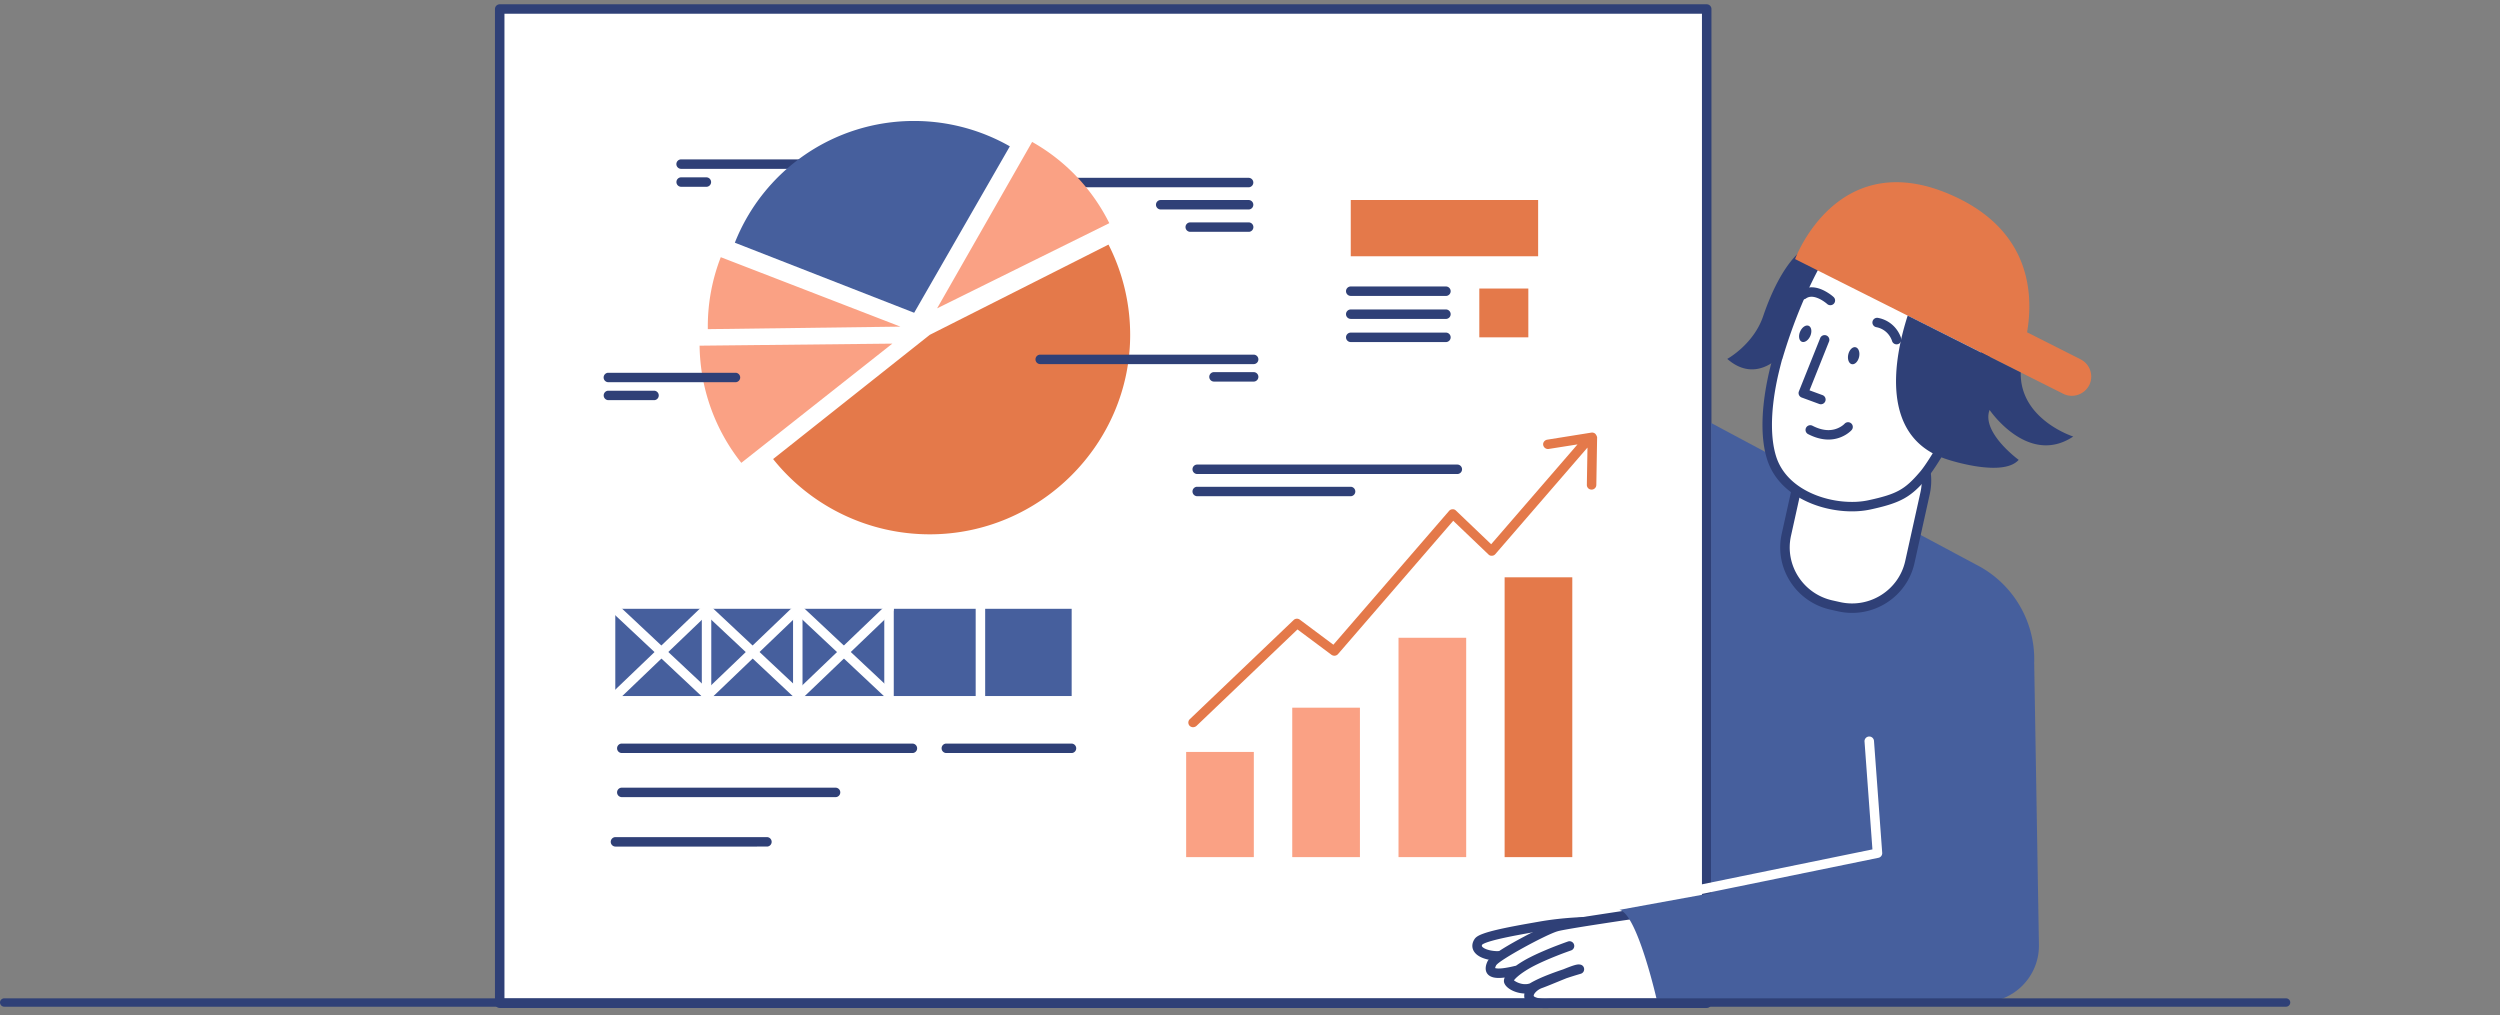 <svg width="298" height="121" viewBox="0 0 298 121" fill="none" xmlns="http://www.w3.org/2000/svg"><rect x="0" y="0" width="298" height="121" fill="#808080" stroke="none"/><path fill="#fff" d="M59.565 1.075h143.873v118.512H59.565z"/><path fill-rule="evenodd" clip-rule="evenodd" d="M203.439.512H59.566a.564.564 0 0 0-.566.563v118.512c0 .311.253.563.566.563h143.873a.564.564 0 0 0 .565-.563V1.075a.564.564 0 0 0-.565-.563Zm-.566 1.126v117.386H60.131V1.638h142.742Z" fill="#2F4077"/><path fill="#FAA184" d="M141.389 89.631h8.067v12.538h-8.067zm12.647-5.275h8.067v17.813h-8.067zm12.667-8.334h8.067v26.146h-8.067z"/><path fill="#E4794A" d="M179.351 68.815h8.067v33.354h-8.067z"/><path fill-rule="evenodd" clip-rule="evenodd" d="M190.151 51.697a.589.589 0 0 0-.453-.131l-5.277.844c-.302.057-.528.338-.471.639.056.3.339.506.64.469l3.45-.545-10.292 11.9-4.203-4.016a.5.5 0 0 0-.415-.15.53.53 0 0 0-.395.187L158.937 76.85l-3.996-2.985a.572.572 0 0 0-.735.038l-12.384 11.825a.559.559 0 0 0-.018.788.584.584 0 0 0 .414.169.65.65 0 0 0 .396-.15l12.045-11.506 4.052 3.022c.245.169.565.15.773-.075l13.741-15.898 4.203 4.016a.502.502 0 0 0 .415.15.53.53 0 0 0 .395-.187l10.989-12.707-.075 4.448c0 .32.245.563.565.563a.566.566 0 0 0 .566-.563l.094-5.687a1.001 1.001 0 0 0-.226-.413Z" fill="#E4794A"/><path fill-rule="evenodd" clip-rule="evenodd" d="M108.78 88.636a.564.564 0 0 1 .033 1.125H74.098a.564.564 0 0 1-.033-1.125h34.715Zm-9.161 5.255a.564.564 0 0 1 .033 1.125l-.033.001H74.098a.564.564 0 0 1-.033-1.125h25.553Zm-8.18 5.894a.564.564 0 0 1 .033 1.125l-.033.001H73.344a.564.564 0 0 1-.033-1.125h18.128Zm36.302-11.149a.564.564 0 0 1 .034 1.125h-15a.564.564 0 0 1-.033-1.124l.033-.001h14.966Z" fill="#2F4077"/><path fill="#465F9D" d="M73.344 72.569h54.398v10.398H73.344z"/><path fill-rule="evenodd" clip-rule="evenodd" d="M84.22 72.006c.3 0 .547.234.564.53l.001.033v10.417a.564.564 0 0 1-1.13.033V72.57c0-.311.252-.563.565-.563Zm10.876 0c.3 0 .547.234.564.53l.001.033v10.417a.564.564 0 0 1-1.13.033V72.57c0-.311.252-.563.565-.563Zm10.876 0c.301 0 .547.234.564.53l.001.033v10.417a.565.565 0 0 1-1.13.033l-.001-.033V72.57c0-.311.253-.563.566-.563Zm10.894 0c.301 0 .548.234.565.53l.001.033v10.417a.564.564 0 0 1-.566.563.564.564 0 0 1-.564-.53l-.001-.033V72.57c0-.311.253-.563.565-.563Z" fill="#fff"/><path fill-rule="evenodd" clip-rule="evenodd" d="M83.828 72.163a.567.567 0 0 1 .8.016.563.563 0 0 1 .01.77l-.026.026-10.876 10.417a.567.567 0 0 1-.8-.016.562.562 0 0 1-.01-.77l.026-.026 10.876-10.417Z" fill="#fff"/><path fill-rule="evenodd" clip-rule="evenodd" d="M72.932 72.183a.567.567 0 0 1 .773-.048l.026.024L84.4 82.163c.227.213.238.57.024.796a.567.567 0 0 1-.773.048l-.026-.024L72.956 72.98a.562.562 0 0 1-.024-.796Z" fill="#fff"/><path fill-rule="evenodd" clip-rule="evenodd" d="M94.704 72.163a.567.567 0 0 1 .8.016.563.563 0 0 1 .01.77l-.026.026-10.876 10.417a.567.567 0 0 1-.8-.016.562.562 0 0 1-.01-.77l.026-.026 10.876-10.417Z" fill="#fff"/><path fill-rule="evenodd" clip-rule="evenodd" d="M83.808 72.183a.567.567 0 0 1 .773-.048l.026.024 10.669 10.004c.227.213.238.57.024.796a.567.567 0 0 1-.773.048l-.026-.024L83.832 72.98a.561.561 0 0 1-.024-.796Z" fill="#fff"/><path fill-rule="evenodd" clip-rule="evenodd" d="M105.58 72.163a.567.567 0 0 1 .799.016.56.56 0 0 1 .01.77l-.025.026-10.876 10.417a.567.567 0 0 1-.8-.016.562.562 0 0 1-.01-.77l.026-.026 10.876-10.417Z" fill="#fff"/><path fill-rule="evenodd" clip-rule="evenodd" d="M94.684 72.183a.567.567 0 0 1 .773-.048l.026.024 10.669 10.004c.227.213.238.57.024.796a.568.568 0 0 1-.773.048l-.026-.024L94.708 72.98a.561.561 0 0 1-.024-.796Z" fill="#fff"/><path fill="#E4794A" d="M176.334 34.392h5.843v5.819h-5.843zM161.01 23.843h22.336v6.701H161.01z"/><path fill-rule="evenodd" clip-rule="evenodd" d="M172.376 39.647a.564.564 0 0 1 .033 1.125l-.033.001H161.01a.565.565 0 0 1-.566-.563c0-.3.236-.545.533-.562l.033-.001h11.366Zm0-2.759a.564.564 0 0 1 .033 1.125H161.01a.565.565 0 0 1-.566-.562c0-.3.236-.545.533-.562l.033-.001h11.366Zm0-2.74a.564.564 0 0 1 .033 1.125H161.01a.565.565 0 0 1-.566-.562c0-.3.236-.545.533-.563h11.399Zm1.357 21.228a.564.564 0 0 1 .033 1.125l-.033.001h-31.044a.564.564 0 0 1-.034-1.125l.034-.001h31.044Zm-12.723 2.647a.564.564 0 0 1 .033 1.125h-18.354a.564.564 0 0 1-.034-1.125h18.355Z" fill="#2F4077"/><path fill-rule="evenodd" clip-rule="evenodd" d="m110.834 39.91 21.3-10.755a23.747 23.747 0 0 1 2.582 10.755c0 13.045-10.782 23.781-23.882 23.781a23.897 23.897 0 0 1-18.679-8.972l18.679-14.81Z" fill="#E4794A"/><path fill-rule="evenodd" clip-rule="evenodd" d="M148.853 21.196a.564.564 0 0 1 .033 1.125l-.033.002h-25.465a.564.564 0 0 1-.033-1.126h25.498Zm0 2.647a.564.564 0 0 1 .033 1.125l-.033.001h-10.518a.564.564 0 0 1-.033-1.125l.033-.001h10.518Zm0 2.665a.564.564 0 0 1 .033 1.126h-7.007a.565.565 0 0 1-.566-.563c0-.3.236-.545.533-.562h7.007Zm.603 15.767a.564.564 0 0 1 .034 1.125l-.034.001h-25.483a.564.564 0 0 1-.034-1.125l.034-.001h25.483Zm0 2.083a.564.564 0 0 1 .034 1.125l-.034.001h-4.768a.564.564 0 0 1-.034-1.125l.034-.001h4.768ZM96.36 19a.564.564 0 0 1 .033 1.125l-.034.001H81.167a.564.564 0 0 1-.033-1.125l.033-.001h15.192Zm-12.14 2.14a.564.564 0 0 1 .033 1.125h-3.086a.564.564 0 0 1-.033-1.124l.033-.001h3.053Z" fill="#2F4077"/><path fill-rule="evenodd" clip-rule="evenodd" d="m88.367 55.17 18-14.21-22.976.245a22.916 22.916 0 0 0 4.976 13.965Zm-2.45-24.514a22.755 22.755 0 0 0-1.546 8.278v.3l22.958-.3-21.412-8.278Zm37.113-13.739-11.328 19.84 20.527-10.155a22.736 22.736 0 0 0-9.199-9.685Z" fill="#FAA184"/><path fill-rule="evenodd" clip-rule="evenodd" d="M120.372 17.442a23.053 23.053 0 0 0-11.253-3.022h-.377a22.948 22.948 0 0 0-21.148 14.51l21.374 8.352 11.404-19.84Z" fill="#465F9D"/><path fill-rule="evenodd" clip-rule="evenodd" d="M87.688 44.433a.564.564 0 0 1 .034 1.125l-.034.001H72.496a.564.564 0 0 1-.033-1.125h15.225Zm-9.707 2.14a.564.564 0 0 1 .033 1.125h-5.518a.564.564 0 0 1-.033-1.124l.033-.001h5.485Z" fill="#2F4077"/><path fill-rule="evenodd" clip-rule="evenodd" d="M191.94 109.884c0 0-4.052-.226-8.35.525-2.563.451-6.917 1.183-7.351 1.84-1.036 1.558 2.903 2.327 4.75 1.051" fill="#fff"/><path fill-rule="evenodd" clip-rule="evenodd" d="m191.367 109.3.257.007.286.011a.976.976 0 0 0 .062.003.564.564 0 0 1-.03 1.126l-.236-.01a35.173 35.173 0 0 0-.185-.006c-2.248-.069-4.944.048-7.61.495l-1.537.269-.691.124-.507.093-.243.046c-1.758.333-3.021.627-3.756.897a2.884 2.884 0 0 0-.4.175l-.058.035-.022.015-.004.008c-.08.126-.077.182-.009.261l.015.018c.154.165.496.324.95.419 1.045.219 2.297.049 3.018-.449a.567.567 0 0 1 .787.142.561.561 0 0 1-.142.783c-1.002.692-2.567.904-3.895.626-.663-.139-1.209-.392-1.547-.756-.446-.479-.492-1.109-.103-1.693.177-.269.504-.451 1.019-.64l.116-.042c.779-.271 1.962-.548 3.569-.857l.497-.095c.29-.054.592-.109.92-.168l1.605-.282c2.752-.481 5.531-.616 7.874-.555Z" fill="#2F4077"/><path fill-rule="evenodd" clip-rule="evenodd" d="M180.725 115.683c-2.393.582-3.524.432-2.902-.844.452-.92 6.503-4.036 7.69-4.374 1.187-.356 11.554-1.839 11.554-1.839l2.658 10.961h-15.004c-3.637.226-2.582-1.82-1.093-2.346 1.489-.544 4.222-1.802 4.637-1.708 0 0-3.902 1.108-5.655 2.196-1.244.488-2.639-.356-2.77-.75-.132-.395.998-1.465 2.902-2.422 1.904-.957 4.354-1.802 4.354-1.802" fill="#fff"/><path fill-rule="evenodd" clip-rule="evenodd" d="m197.608 108.462.009.032 2.658 10.961a.564.564 0 0 1-.517.695l-.033.001H184.74l-.064.003c-1.846.099-2.948-.379-2.988-1.408l-.001-.045c-.001-.08.006-.161.02-.241l.007-.033-.054-.002c-1.055-.052-2.098-.593-2.344-1.232l-.013-.036c-.064-.191-.042-.401.053-.623l.006-.012-.045.005c-.517.063-.933.061-1.261-.011l-.049-.011c-.907-.224-1.14-.994-.692-1.914.284-.577 1.661-1.482 3.806-2.651l.351-.189c1.58-.847 3.162-1.599 3.81-1.804l.111-.033c.552-.153 2.348-.458 5.131-.886l.626-.096c.812-.124 1.662-.252 2.525-.38l2.252-.33 1.06-.153a.564.564 0 0 1 .621.393Zm1.399 10.562-2.368-9.767-1.312.19-1.486.219c-.615.091-1.223.182-1.816.272l-1.762.27c-2.447.38-4.096.662-4.557.788l-.037.011c-1.391.396-7.041 3.475-7.337 4.078l-.034.071a1.107 1.107 0 0 0-.076.222l-.003.015.004.002a.814.814 0 0 0 .035.011l.021.005c.373.092 1.161.005 2.313-.274a.543.543 0 0 1 .097-.015l.007-.001.024-.017a13.158 13.158 0 0 1 1.691-1.01l.077-.039c.339-.171.708-.345 1.102-.52a42.551 42.551 0 0 1 2.282-.932l.228-.086.323-.119.258-.093.231-.082a.564.564 0 0 1 .401 1.053l-.306.109-.196.071a42.68 42.68 0 0 0-2.76 1.107c-.378.169-.731.335-1.054.497-.861.433-1.598.911-2.098 1.344a3.233 3.233 0 0 0-.417.421l-.023.029.035.028c.136.102.317.201.517.277.458.176.931.208 1.337.067l.013-.005.048-.029c.573-.342 1.349-.696 2.286-1.058l.123-.047c.401-.153.816-.302 1.239-.447l.268-.09.262-.105c1.112-.44 1.474-.53 1.787-.464l.016.003c.571.129.593.931.03 1.091l-.164.048-.301.09c-.133.04-.274.083-.421.13l-.112.035c-.167.052-.333.106-.5.161l-.193.064-.614.249-1.298.531c-.391.159-.645.258-.898.352l-.102.037c-.555.196-1.001.661-.999.919 0 .056.039.107.214.182.308.134.834.196 1.569.158l.085-.005.036-.001 14.285-.001Z" fill="#2F4077"/><path fill-rule="evenodd" clip-rule="evenodd" d="m242.475 79.007.565 33.617c.057 3.754-2.978 6.851-6.767 6.851h-38.715c0 0-2.375-10.605-4.524-11.018l10.914-1.99.019-56.046 31.571 16.874a12.65 12.65 0 0 1 6.937 11.712Z" fill="#465F9D"/><path fill-rule="evenodd" clip-rule="evenodd" d="M222.773 87.793a.565.565 0 0 1 .602.488l.004.032.98 13.346a.564.564 0 0 1-.417.585l-.033.007-22.449 4.599a.562.562 0 0 1-.26-1.095l.032-.008 21.962-4.499-.943-12.852a.564.564 0 0 1 .489-.6l.033-.003Zm-3.539-15.468-.924-.206c-3.807-.845-6.22-4.599-5.372-8.39l1.81-8.165c.848-3.792 4.618-6.194 8.425-5.35l.924.207c3.807.845 6.22 4.599 5.372 8.39l-1.81 8.165c-.829 3.791-4.618 6.194-8.425 5.35Z" fill="#fff"/><path fill-rule="evenodd" clip-rule="evenodd" d="m214.196 55.442-1.81 8.166c-.915 4.09 1.686 8.148 5.802 9.06l.922.207c4.115.913 8.206-1.684 9.102-5.78l1.809-8.162c.915-4.091-1.685-8.148-5.801-9.062l-.923-.206c-4.11-.911-8.184 1.678-9.101 5.777Zm8.855-4.678.922.207c3.508.778 5.724 4.234 4.944 7.718l-1.81 8.166c-.762 3.486-4.247 5.698-7.75 4.92l-.923-.206c-3.507-.778-5.723-4.234-4.943-7.718l1.809-8.166a6.502 6.502 0 0 1 7.751-4.92Z" fill="#2F4077"/><path fill-rule="evenodd" clip-rule="evenodd" d="M235.387 46.291c0 0 6.032-11.693-5.786-17.943-1.093-.582-8.708-4.411-12.365 1.727-2.432 4.091-4.222 8.821-5.334 12.594 0 .019-2.224 7.076-.735 11.881 1.489 4.805 7.765 6.476 11.667 5.631 3.902-.844 4.825-1.652 6.503-3.622 1.677-1.971 6.032-10.23 6.032-10.23l.018-.038Z" fill="#fff"/><path fill-rule="evenodd" clip-rule="evenodd" d="m216.749 29.788-.124.211c-2.152 3.674-3.971 8.118-5.266 12.512l-.003.012.001-.006-.001.007-.051.172-.046.16-.048.172-.051.186a34.718 34.718 0 0 0-.436 1.837c-.408 1.954-.649 3.91-.636 5.744.011 1.452.181 2.77.538 3.922.748 2.413 2.654 4.23 5.256 5.289 2.28.928 4.942 1.187 7.072.726l.227-.05c3.47-.77 4.624-1.467 6.526-3.687l.061-.072c.597-.701 1.514-2.138 2.685-4.152l.273-.471.21-.368a181.88 181.88 0 0 0 1.853-3.33l.341-.629.222-.411.517-.97.03-.06c.079-.157.186-.388.31-.688.19-.46.376-.974.546-1.534.474-1.557.75-3.202.736-4.874-.037-4.74-2.354-8.798-7.625-11.585l-.192-.1a16.42 16.42 0 0 0-1.754-.77c-1.143-.426-2.316-.727-3.481-.85-3.209-.337-5.895.715-7.637 3.57l-.053.087Zm7.571-2.536c1.062.111 2.143.39 3.204.785.719.268 1.319.546 1.81.808 4.894 2.588 6.992 6.261 7.027 10.6.012 1.549-.246 3.084-.688 4.539-.16.523-.333 1.003-.51 1.43l-.064.152-.09.206-.065.14-.043.09-.058.112-.349.657c-.136.254-.282.525-.437.81l-.078.145a186.951 186.951 0 0 1-2.026 3.65l-.209.364-.205.355c-1.146 1.976-2.053 3.404-2.604 4.065l-.145.17c-1.744 2.025-2.707 2.572-6.076 3.301-1.903.412-4.332.176-6.404-.668-2.31-.94-3.964-2.517-4.603-4.578-.321-1.037-.478-2.248-.488-3.598-.012-1.678.202-3.48.568-5.29l.055-.27.032-.147c.18-.824.452-1.87.554-2.257l.016.005c1.271-4.312 3.056-8.674 5.157-12.26l.121-.206c1.493-2.505 3.765-3.409 6.598-3.11Z" fill="#2F4077"/><path fill-rule="evenodd" clip-rule="evenodd" d="M211.901 42.65c1.113-3.754 2.884-8.502 5.335-12.594.113-.188.226-.376.358-.544-1.979-1.54-5.202 1.633-7.427 8.183-1.149 3.379-4.278 5.087-4.278 5.087 2.393 2.083 4.561 1.182 5.975 0 .019-.075.037-.132.037-.132Zm5.074-2.366a.566.566 0 0 1 1.062.385l-.012.031-2.33 5.827 1.548.57a.563.563 0 0 1 .346.691l-.011.032a.566.566 0 0 1-.695.343l-.031-.01-2.093-.77a.563.563 0 0 1-.341-.705l.012-.031 2.545-6.363Zm-1.187-.24c.226-.524.138-1.065-.197-1.208-.335-.143-.789.165-1.015.69-.226.523-.138 1.064.197 1.207.335.143.79-.166 1.015-.69Zm5.815 2.496c.123-.556-.065-1.07-.421-1.149-.356-.078-.744.31-.868.867-.123.556.065 1.071.421 1.15.356.077.744-.31.868-.867Zm1.599-4.204a.566.566 0 0 1 .666-.442 3.548 3.548 0 0 1 2.042 1.171c.236.274.418.567.553.861.084.181.135.328.16.425a.566.566 0 0 1-1.086.314l-.017-.06a2.544 2.544 0 0 0-.468-.807 2.421 2.421 0 0 0-1.406-.8.564.564 0 0 1-.444-.662Z" fill="#2F4077"/><path fill-rule="evenodd" clip-rule="evenodd" d="M215.754 34.253c.676-.049 1.358.179 2.023.58.35.21.621.421.784.57.23.21.245.567.034.796a.567.567 0 0 1-.799.034l-.023-.021a4.66 4.66 0 0 0-.581-.416c-.483-.29-.956-.449-1.356-.42a1.09 1.09 0 0 0-.522.173l-.048.032a.567.567 0 0 1-.789-.13.561.561 0 0 1 .13-.785 2.229 2.229 0 0 1 1.147-.413Z" fill="#2F4077"/><path fill-rule="evenodd" clip-rule="evenodd" d="m248.016 42.838-6.39-3.228c.81-4.73.301-12.05-8.614-16.18-13.948-6.457-19.037 7.452-19.037 7.452l31.948 16.048c1.131.582 2.526.112 3.11-1.014a2.3 2.3 0 0 0-1.017-3.078Z" fill="#E4794A"/><path fill-rule="evenodd" clip-rule="evenodd" d="M220.662 50.467c.235.205.258.56.052.795-.042.047-.11.116-.206.199a3.61 3.61 0 0 1-.532.38c-1.199.71-2.714.8-4.451-.094a.562.562 0 0 1-.243-.758.567.567 0 0 1 .762-.242c1.378.708 2.481.643 3.355.126.143-.084.265-.173.366-.261l.047-.042.052-.051a.567.567 0 0 1 .798-.052Zm20.21-6.071-13.477-6.776c-1.564 4.861-3.524 14.603 4.826 17.174 0 0 6.521 2.159 8.406.02 0 0-4.486-3.267-3.468-5.95 0 0 4.58 6.756 9.971 3.171 0 0-6.371-2.027-6.258-7.639ZM272.483 119c.286 0 .517.224.517.5a.508.508 0 0 1-.486.5H.517a.508.508 0 0 1-.517-.5c0-.266.215-.483.486-.499l.03-.001h271.967Z" fill="#2F4077"/></svg>